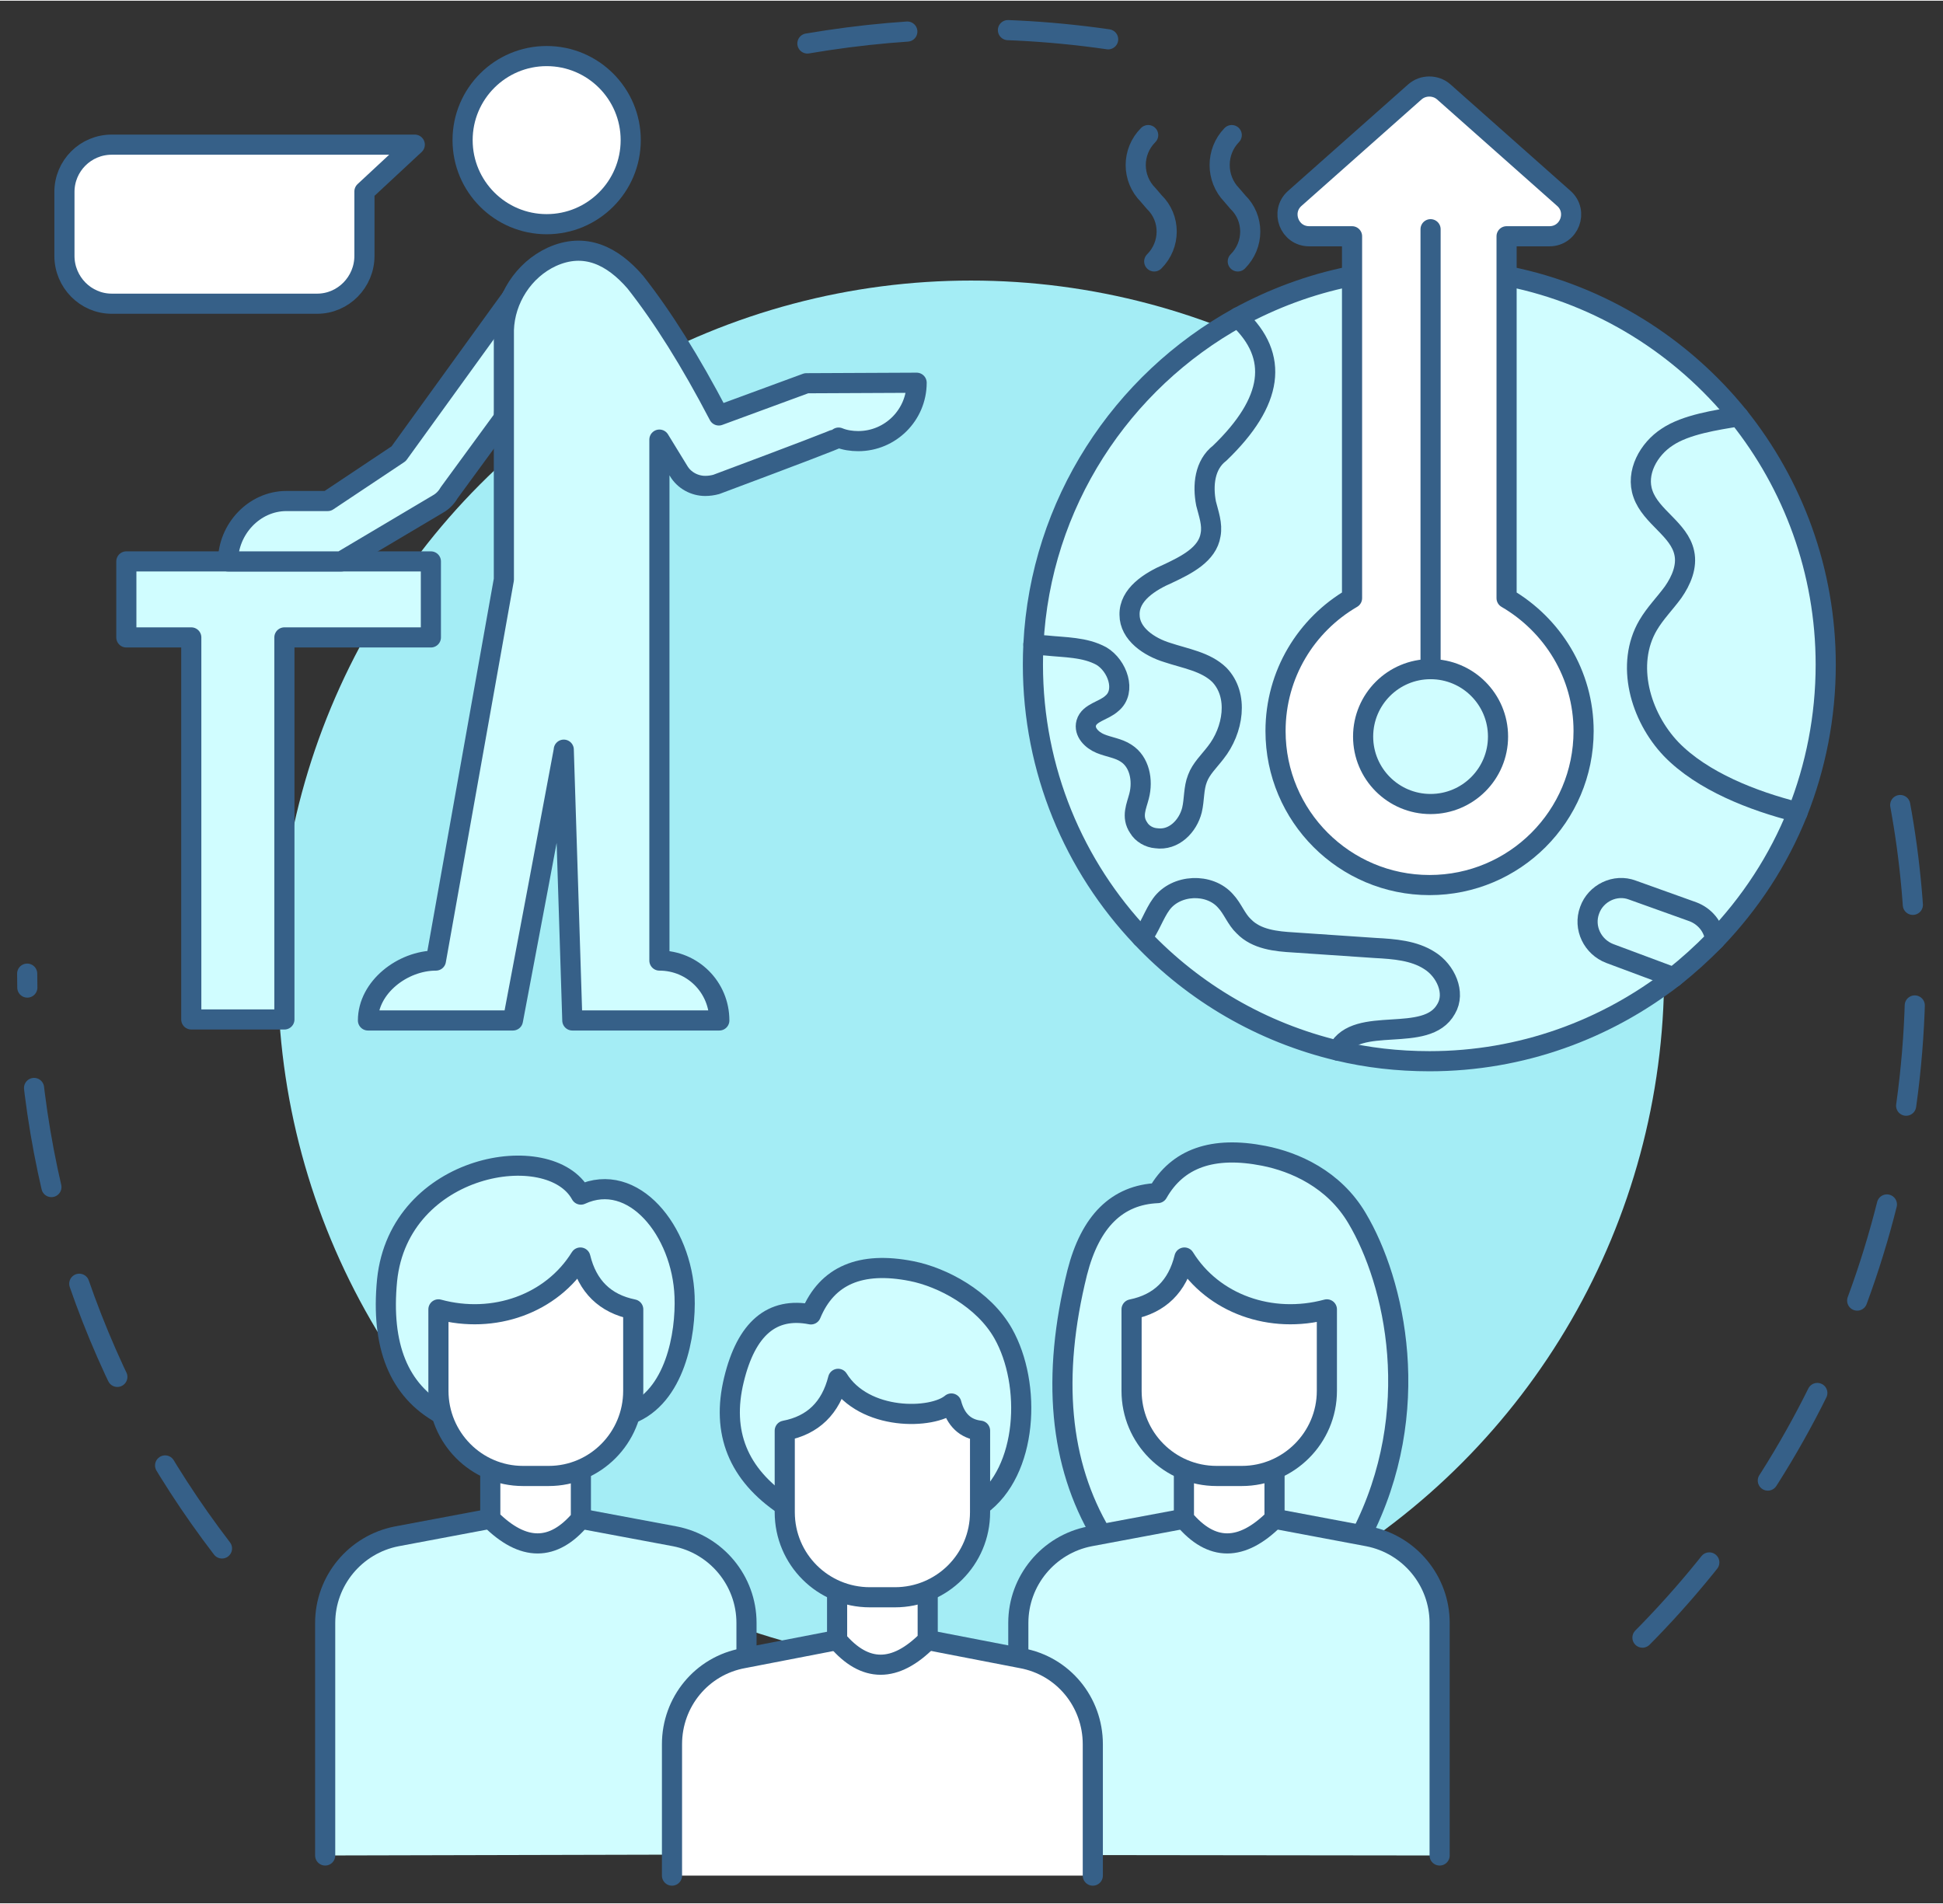 <svg version="1.2" xmlns="http://www.w3.org/2000/svg" viewBox="0 0 386 378" width="200" height="196">
	<rect x="0" y="0" width="386" height="378" fill="#333333" stroke="none"/>
	<title>educateEmployees</title>
	<style>
		.s0 { fill: none;stroke: #366088;stroke-linecap: round;stroke-linejoin: round;stroke-width: 4;stroke-dasharray: 20 } 
		.s1 { fill: #a4edf5 } 
		.s2 { fill: #d0fdff;stroke: #366088;stroke-linecap: round;stroke-linejoin: round;stroke-width: 4 } 
		.s3 { fill: #ffffff;stroke: #366088;stroke-linejoin: round;stroke-width: 4 } 
		.s4 { fill: #ffffff;stroke: #366088;stroke-linecap: round;stroke-linejoin: round;stroke-width: 4 } 
		.s5 { fill: none;stroke: #366088;stroke-linecap: round;stroke-linejoin: round;stroke-width: 4 } 
	</style>
	<g id="&lt;Group&gt;">
		<g id="&lt;Group&gt;">
			<path id="&lt;Path&gt;" class="s0" d="m44.1 307.5c-24.3-31.7-38.7-71.3-38.7-114.2"/>
			<path id="&lt;Path&gt;" class="s0" d="m377.5 159.8c2 10.9 3 22.1 3 33.5 0 56.1-24.6 106.4-63.6 140.8"/>
			<path id="&lt;Path&gt;" class="s0" d="m160.4 8.5c10.6-1.8 21.4-2.8 32.5-2.8 12.3 0 24.2 1.2 35.8 3.4"/>
			<circle id="&lt;Path&gt;" class="s1" cx="192.9" cy="193.3" r="137.7"/>
		</g>
		<g id="&lt;Group&gt;">
			<g id="&lt;Group&gt;">
				<path id="&lt;Path&gt;" class="s2" d="m357.1 161.3c-3.8 9.5-9.4 18-16.4 25.3l-8.2 7.4c-13.4 10.4-30.2 16.7-48.5 16.7-6.3 0-12.4-0.7-18.2-2.1l-39-22.5c-13.4-14.1-21.6-33.2-21.6-54.2q0-2 0.1-4l40.7-65c6.8-3.7 14.2-6.5 22.1-8.1l0.5-0.1 30.7-0.1 0.5 0.2c18.3 3.7 34.3 13.8 45.6 27.8z"/>
				<path id="&lt;Path&gt;" class="s3" d="m299.3 90.1v28.6c9.1 5.3 15.3 15.1 15.3 26.4 0 16.9-13.7 30.6-30.6 30.6-16.9 0-30.6-13.7-30.6-30.6 0-11.3 6.1-21.1 15.2-26.4v-71.9h-8.5c-4 0-5.8-4.9-2.9-7.5l23.9-21.2c1.6-1.4 4.1-1.4 5.7 0l23.9 21.2c2.9 2.6 1.1 7.5-2.9 7.5h-8.5v51"/>
				<circle id="&lt;Path&gt;" class="s2" cx="284.2" cy="146.2" r="13.4"/>
				<path id="&lt;Path&gt;" class="s4" d="m284.2 132.8v-87.4"/>
				<path id="&lt;Path&gt;" class="s2" d="m242.2 133.9c4 4.1 2.8 11.1-0.7 15.5-1.3 1.7-2.9 3.2-3.6 5.1-0.8 2-0.6 4.2-1.1 6.3-0.8 3.2-3.6 6.1-7.1 5.6-1.4-0.1-2.8-0.9-3.5-2.1-1.5-2.2-0.4-4.3 0.1-6.3 0.8-3.1 0.1-6.8-2.6-8.5-1.5-1-3.4-1.2-5.1-1.9-1.7-0.7-3.3-2.3-2.8-4.1 0.6-2.1 3.5-2.4 5.1-3.9 2.9-2.4 1.1-7.5-2.1-9.4-3.3-1.8-7.2-1.7-11-2.1-1-0.1-1.5 0-2.5-0.2 1.4-28 17.5-52.2 40.7-65v0.1q12.3 11.5-3.7 26.9c-3 2.3-3.4 6.4-2.7 10 0.5 2 1.3 4.1 0.9 6.2-0.6 3.9-4.8 6-8.4 7.7-3.7 1.6-7.8 4.2-7.7 8.2 0 3.8 3.9 6.4 7.5 7.5 3.6 1.2 7.6 1.8 10.3 4.4z"/>
				<path id="&lt;Path&gt;" class="s2" d="m340.7 186.6q-3.9 4-8.2 7.4h-0.1l-12.6-4.7c-3.4-1.3-5.3-5.1-4-8.6 1.2-3.4 5.1-5.3 8.5-4l12 4.3c2.4 0.9 4.1 3 4.4 5.4z"/>
				<path id="&lt;Path&gt;" class="s2" d="m362.7 131.9c0 10.4-2 20.3-5.6 29.4l-0.1-0.1c-8.7-2.2-18.8-6.1-25-12.5-6.2-6.5-9.1-16.9-4.6-24.6 1.4-2.4 3.4-4.4 5-6.6 1.6-2.3 2.8-5.1 2.2-7.8-1-4.7-6.6-7.1-8.2-11.7-1.5-4.2 1.1-8.9 4.8-11.3 3.7-2.5 9.8-3.4 14.1-4.1h0.1c10.8 13.5 17.3 30.7 17.3 49.3z"/>
				<path id="&lt;Path&gt;" class="s2" d="m287.3 200.3c-3.9 7.1-17.7 1.1-21.5 8.2v0.1c-15.1-3.6-28.6-11.5-39-22.5h0.1c1.4-1.7 2.4-4.7 3.8-6.6 2.9-4 9.6-4.3 12.8-0.6 1.4 1.5 2.1 3.6 3.6 5 2.5 2.6 6.4 3 9.9 3.2l16.2 1.1c3.8 0.2 7.7 0.5 10.8 2.5 3.2 2 5.2 6.4 3.3 9.6z"/>
				<path id="&lt;Path&gt;" class="s5" d="m228.1 26.7c-3.3 3.3-3.3 8.6 0 11.9l1.2 1.4c3.3 3.2 3.3 8.5 0 11.8"/>
				<path id="&lt;Path&gt;" class="s5" d="m244.7 26.7c-3.2 3.3-3.2 8.6 0 11.9l1.2 1.4c3.3 3.2 3.3 8.5 0 11.8"/>
			</g>
			<g id="&lt;Group&gt;">
				<path id="&lt;Path&gt;" class="s2" d="m218.8 304.7q-12.5-21-4.8-52 3.9-15.3 16-15.8 5.9-10.4 21.1-7.4c6.1 1.2 13.9 4.6 18.5 12.4 7.5 12.6 13.5 38.3 0.8 63"/>
				<path id="&lt;Path&gt;" class="s2" d="m64.6 368.5v-46.2c0-8.4 6-15.6 14.2-17.2l18.6-3.5h18l18.7 3.5c8.2 1.6 14.2 8.8 14.2 17.2v46"/>
				<path id="&lt;Path&gt;" class="s2" d="m202.3 368.4v-46.1c0-8.4 6-15.6 14.2-17.2l18.7-3.5h18l18.6 3.5c8.2 1.6 14.2 8.8 14.2 17.2v46.2"/>
				<path id="&lt;Path&gt;" class="s4" d="m133.5 372.5v-26.1c0-8.4 5.9-15.6 14.2-17.1l18.6-3.6h18l18.6 3.6c8.3 1.5 14.2 8.7 14.2 17.1v26.1"/>
				<path id="&lt;Path&gt;" class="s2" d="m155.9 299q-13.9-9.3-10.1-25 3.7-15.3 15.3-13 4.8-11.6 20-8.6c6.1 1.2 14.3 5.5 18.2 12.4 5.7 10.1 4.9 27.4-4.6 34.2"/>
				<g id="&lt;Group&gt;">
					<path id="&lt;Path&gt;" class="s4" d="m184.3 315.9v9.8q-9.7 9.8-18 0v-9.8"/>
				</g>
				<g id="&lt;Group&gt;">
					<path id="&lt;Path&gt;" class="s4" d="m253.2 291.8v9.8q-9.8 9.8-18 0v-9.8"/>
				</g>
				<g id="&lt;Group&gt;">
					<path id="&lt;Path&gt;" class="s4" d="m115.4 291.8v9.8q-8.2 9.8-18 0v-9.8"/>
				</g>
				<path id="&lt;Path&gt;" class="s2" d="m87.7 280.8q-12.7-7-10.8-26.6c2.4-23.3 32.4-28.2 38.5-17 10.4-4.8 20.1 7.2 20.6 20.2 0.3 7.6-1.9 20-10.8 23.4"/>
				<path id="&lt;Path&gt;" class="s4" d="m194.7 284.1v16.2c0 9.4-7.6 16.9-16.9 16.9h-5c-9.3 0-16.9-7.5-16.9-16.9v-16.2q8.4-1.6 10.6-10.3c5.2 8.4 18.7 8.1 22.5 4.9q1.3 4.9 5.7 5.4z"/>
				<path id="&lt;Path&gt;" class="s4" d="m263.6 260v16.2c0 9.3-7.6 16.9-16.9 16.9h-5c-9.4 0-16.9-7.6-16.9-16.9v-16.2q8.4-1.7 10.5-10.3c5.7 9.2 17.2 13.3 28.3 10.3z"/>
				<path id="&lt;Path&gt;" class="s4" d="m115.3 249.7q2.1 8.6 10.5 10.3v16.2c0 9.3-7.5 16.9-16.8 16.9h-5.1c-9.3 0-16.8-7.6-16.8-16.9v-16.2c11 3 22.5-1.1 28.2-10.3z"/>
			</g>
			<g id="&lt;Group&gt;">
				<circle id="&lt;Path&gt;" class="s4" cx="108.6" cy="27.7" r="16.7"/>
				<path id="&lt;Path&gt;" class="s2" d="m85.6 111.4v15.1h-29.1v75.9h-18.5v-75.9h-12.9v-15.1z"/>
				<path id="&lt;Path&gt;" class="s4" d="m63 60.2h-40.8c-5.2 0-9.4-4.3-9.4-9.5v-12.7c0-5.2 4.2-9.4 9.4-9.4h60.2l-10 9.3v12.8c0 5.2-4.2 9.5-9.4 9.5z"/>
				<path id="&lt;Path&gt;" class="s5" d="m101.7 58.9l-2.4 25"/>
				<path id="&lt;Path&gt;" class="s2" d="m100.1 82.9l-10.9 14.9c-0.5 0.9-1.3 1.7-2.2 2.2l-19.2 11.4q-11.3 0-22.5 0c0-6.4 5.2-12 11.6-12q1.8 0 8.2 0l14.1-9.4 20.6-28.5 1.9-2.6z"/>
				<g id="&lt;Group&gt;">
					<path id="&lt;Path&gt;" class="s2" d="m131 190.7c6.6 0 11.9 5.3 11.9 11.9h-29.2l-1.7-53.7v-0.1 0.1q0 0 0 0-5 26.8-10.1 53.7h-28.8c0-6.6 6.9-11.9 13.5-11.9l13.5-75.7v-41.9c0-0.2 0-7.5 0-7.7 0.2-6.1 3.9-11.9 9.5-14.5 6.6-3 12.1-0.2 16.6 5q8.2 10.4 16.6 26.5 9.8-3.6 17.4-6.4l21.9-0.1c0 6.4-5.2 11.6-11.6 11.6-1.3 0-2.7-0.2-3.9-0.7q-0.5 0.4-24.3 9.3-1.1 0.3-2.2 0.3c-2.1 0-4.2-1.1-5.3-3l-3.8-6.2z"/>
				</g>
			</g>
		</g>
	</g>
</svg>